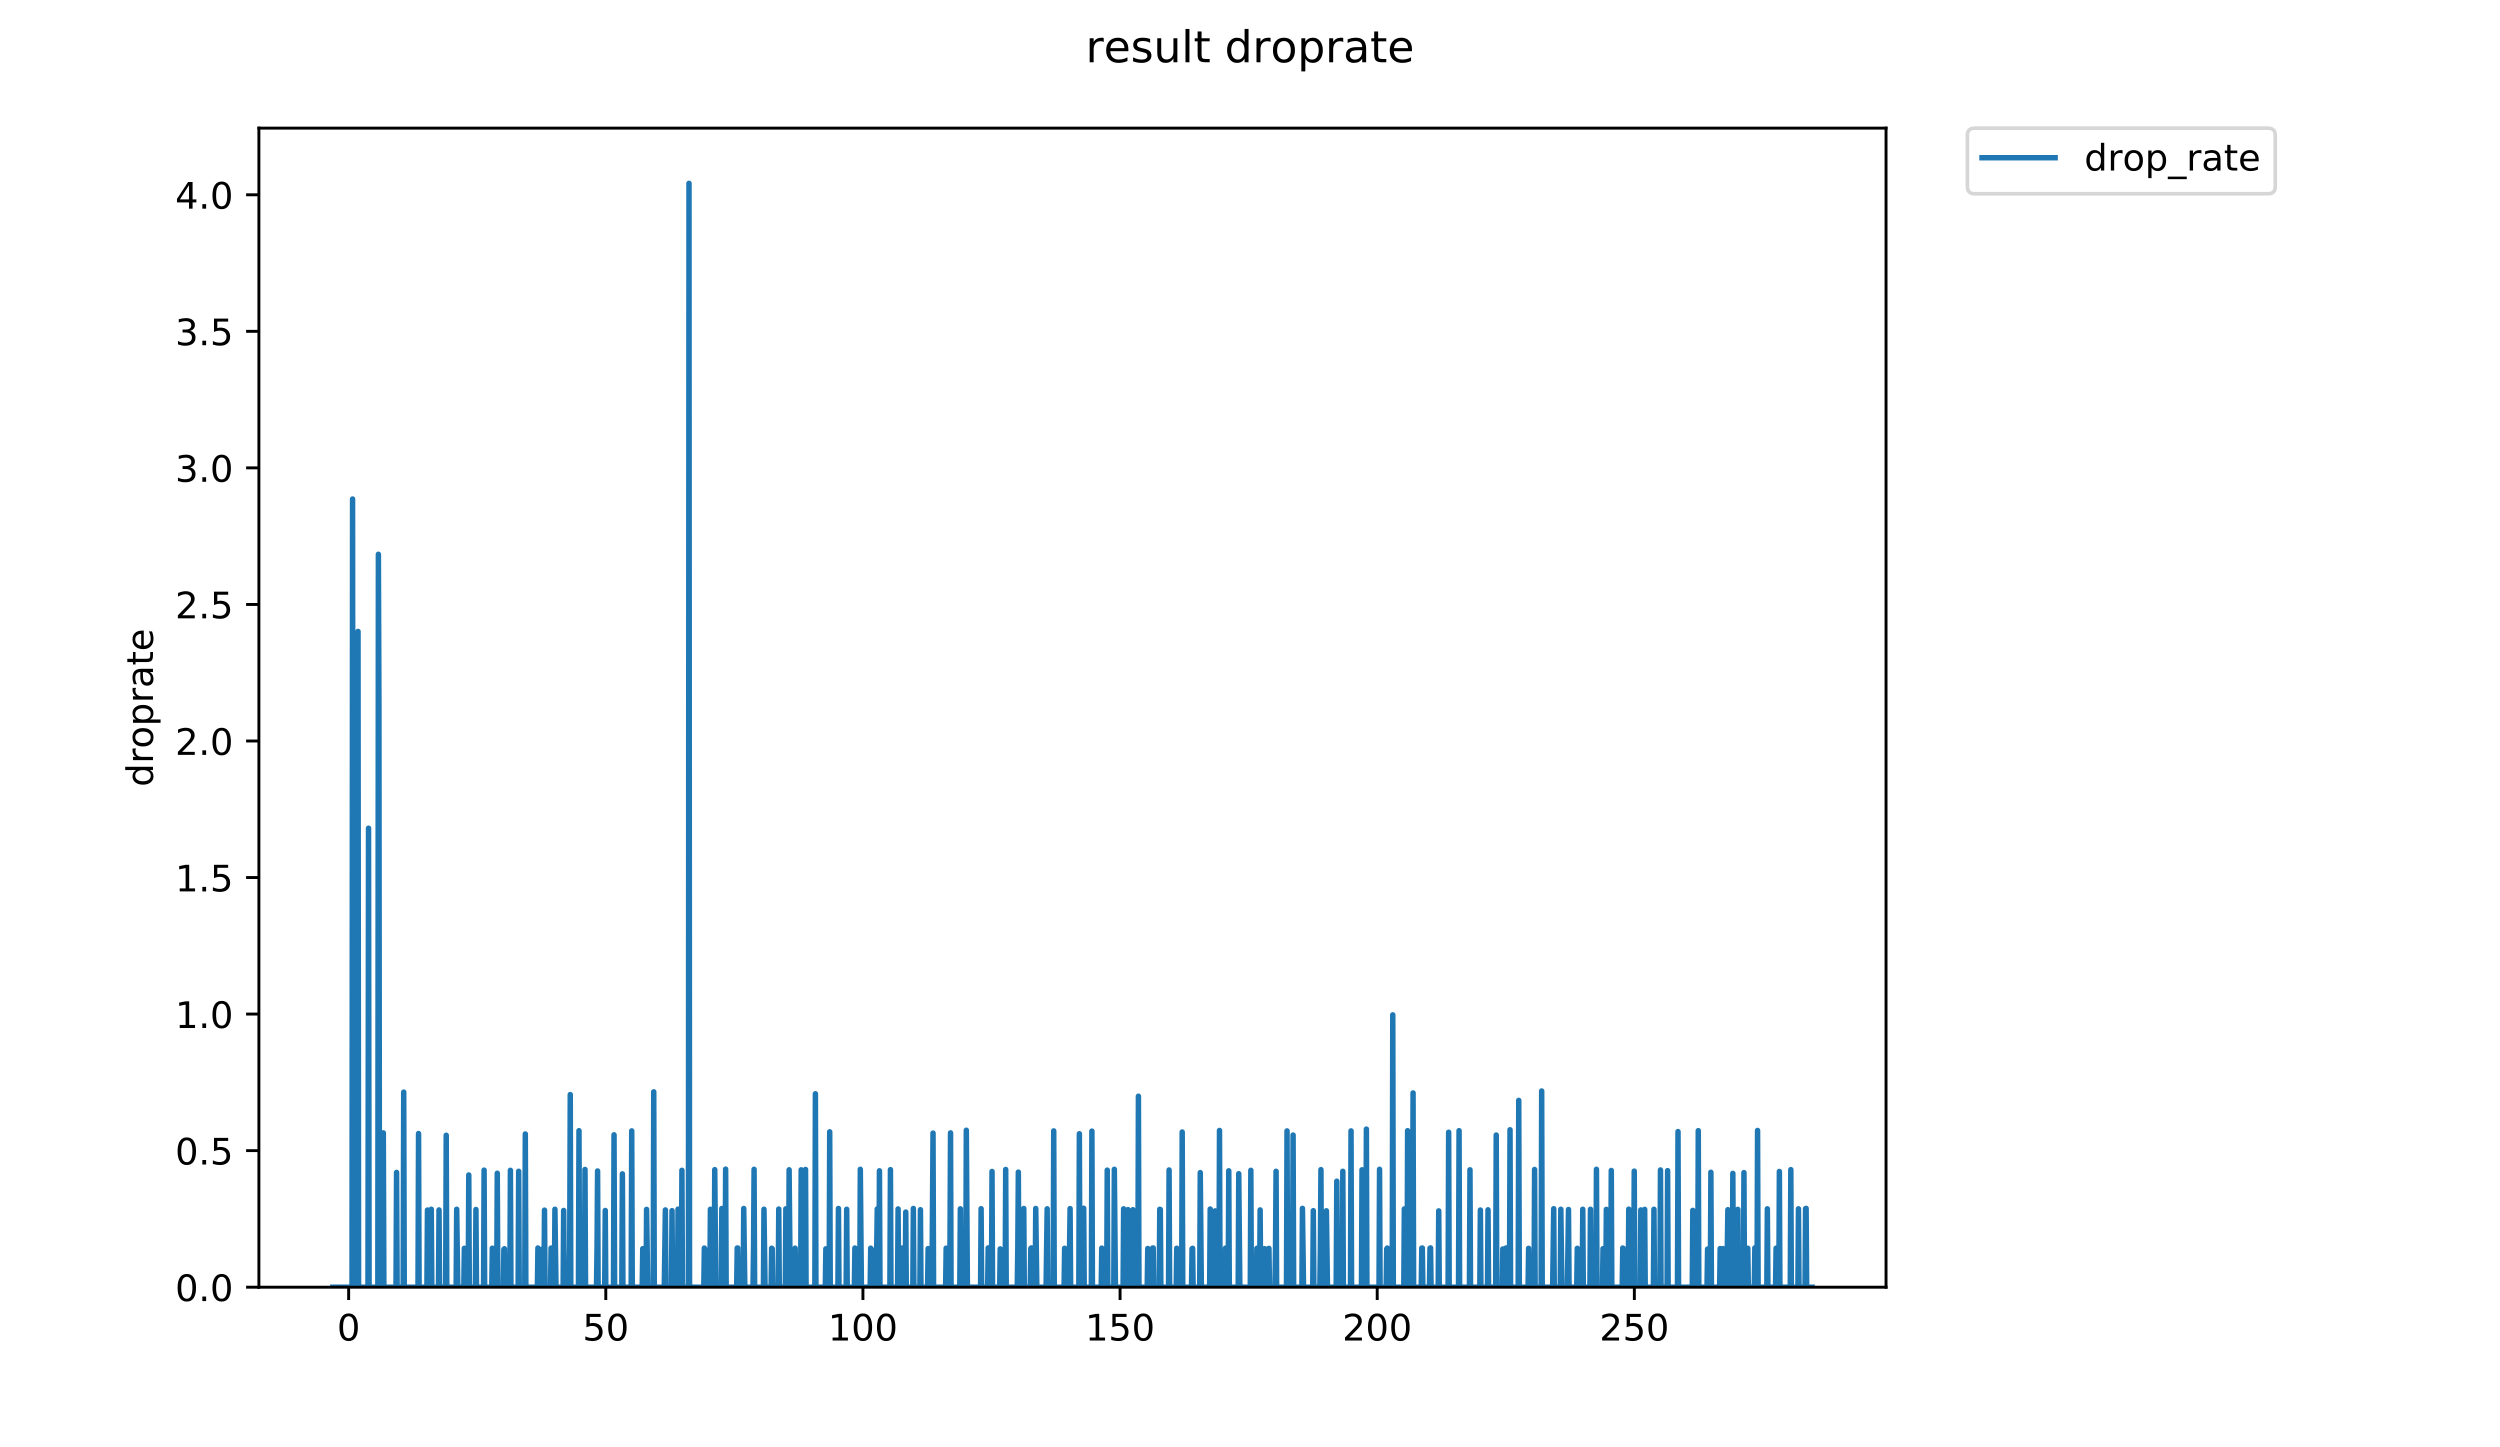 <?xml version="1.0" encoding="utf-8" standalone="no"?>
<!DOCTYPE svg PUBLIC "-//W3C//DTD SVG 1.1//EN"
  "http://www.w3.org/Graphics/SVG/1.1/DTD/svg11.dtd">
<!-- Created with matplotlib (https://matplotlib.org/) -->
<svg height="396pt" version="1.1" viewBox="0 0 684 396" width="684pt" xmlns="http://www.w3.org/2000/svg" xmlns:xlink="http://www.w3.org/1999/xlink">
 <defs>
  <style type="text/css">
*{stroke-linecap:butt;stroke-linejoin:round;}
  </style>
 </defs>
 <g id="figure_1">
  <g id="patch_1">
   <path d="M 0 396 
L 684 396 
L 684 0 
L 0 0 
z
" style="fill:#ffffff;"/>
  </g>
  <g id="axes_1">
   <g id="patch_2">
    <path d="M 70.834 352.174 
L 516.019 352.174 
L 516.019 35.062 
L 70.834 35.062 
z
" style="fill:#ffffff;"/>
   </g>
   <g id="matplotlib.axis_1">
    <g id="xtick_1">
     <g id="line2d_1">
      <defs>
       <path d="M 0 0 
L 0 3.5 
" id="m01072382af" style="stroke:#000000;stroke-width:0.8;"/>
      </defs>
      <g>
       <use style="stroke:#000000;stroke-width:0.8;" x="95.391" xlink:href="#m01072382af" y="352.174"/>
      </g>
     </g>
     <g id="text_1">
      <!-- 0 -->
      <defs>
       <path d="M 31.781 66.406 
Q 24.172 66.406 20.328 58.906 
Q 16.5 51.422 16.5 36.375 
Q 16.5 21.391 20.328 13.891 
Q 24.172 6.391 31.781 6.391 
Q 39.453 6.391 43.281 13.891 
Q 47.125 21.391 47.125 36.375 
Q 47.125 51.422 43.281 58.906 
Q 39.453 66.406 31.781 66.406 
z
M 31.781 74.219 
Q 44.047 74.219 50.516 64.516 
Q 56.984 54.828 56.984 36.375 
Q 56.984 17.969 50.516 8.266 
Q 44.047 -1.422 31.781 -1.422 
Q 19.531 -1.422 13.062 8.266 
Q 6.594 17.969 6.594 36.375 
Q 6.594 54.828 13.062 64.516 
Q 19.531 74.219 31.781 74.219 
z
" id="DejaVuSans-48"/>
      </defs>
      <g transform="translate(92.21 366.773)scale(0.1 -0.1)">
       <use xlink:href="#DejaVuSans-48"/>
      </g>
     </g>
    </g>
    <g id="xtick_2">
     <g id="line2d_2">
      <g>
       <use style="stroke:#000000;stroke-width:0.8;" x="165.745" xlink:href="#m01072382af" y="352.174"/>
      </g>
     </g>
     <g id="text_2">
      <!-- 50 -->
      <defs>
       <path d="M 10.797 72.906 
L 49.516 72.906 
L 49.516 64.594 
L 19.828 64.594 
L 19.828 46.734 
Q 21.969 47.469 24.109 47.828 
Q 26.266 48.188 28.422 48.188 
Q 40.625 48.188 47.75 41.5 
Q 54.891 34.812 54.891 23.391 
Q 54.891 11.625 47.562 5.094 
Q 40.234 -1.422 26.906 -1.422 
Q 22.312 -1.422 17.547 -0.641 
Q 12.797 0.141 7.719 1.703 
L 7.719 11.625 
Q 12.109 9.234 16.797 8.062 
Q 21.484 6.891 26.703 6.891 
Q 35.156 6.891 40.078 11.328 
Q 45.016 15.766 45.016 23.391 
Q 45.016 31 40.078 35.438 
Q 35.156 39.891 26.703 39.891 
Q 22.75 39.891 18.812 39.016 
Q 14.891 38.141 10.797 36.281 
z
" id="DejaVuSans-53"/>
      </defs>
      <g transform="translate(159.382 366.773)scale(0.1 -0.1)">
       <use xlink:href="#DejaVuSans-53"/>
       <use x="63.623" xlink:href="#DejaVuSans-48"/>
      </g>
     </g>
    </g>
    <g id="xtick_3">
     <g id="line2d_3">
      <g>
       <use style="stroke:#000000;stroke-width:0.8;" x="236.098" xlink:href="#m01072382af" y="352.174"/>
      </g>
     </g>
     <g id="text_3">
      <!-- 100 -->
      <defs>
       <path d="M 12.406 8.297 
L 28.516 8.297 
L 28.516 63.922 
L 10.984 60.406 
L 10.984 69.391 
L 28.422 72.906 
L 38.281 72.906 
L 38.281 8.297 
L 54.391 8.297 
L 54.391 0 
L 12.406 0 
z
" id="DejaVuSans-49"/>
      </defs>
      <g transform="translate(226.554 366.773)scale(0.1 -0.1)">
       <use xlink:href="#DejaVuSans-49"/>
       <use x="63.623" xlink:href="#DejaVuSans-48"/>
       <use x="127.246" xlink:href="#DejaVuSans-48"/>
      </g>
     </g>
    </g>
    <g id="xtick_4">
     <g id="line2d_4">
      <g>
       <use style="stroke:#000000;stroke-width:0.8;" x="306.452" xlink:href="#m01072382af" y="352.174"/>
      </g>
     </g>
     <g id="text_4">
      <!-- 150 -->
      <g transform="translate(296.908 366.773)scale(0.1 -0.1)">
       <use xlink:href="#DejaVuSans-49"/>
       <use x="63.623" xlink:href="#DejaVuSans-53"/>
       <use x="127.246" xlink:href="#DejaVuSans-48"/>
      </g>
     </g>
    </g>
    <g id="xtick_5">
     <g id="line2d_5">
      <g>
       <use style="stroke:#000000;stroke-width:0.8;" x="376.805" xlink:href="#m01072382af" y="352.174"/>
      </g>
     </g>
     <g id="text_5">
      <!-- 200 -->
      <defs>
       <path d="M 19.188 8.297 
L 53.609 8.297 
L 53.609 0 
L 7.328 0 
L 7.328 8.297 
Q 12.938 14.109 22.625 23.891 
Q 32.328 33.688 34.812 36.531 
Q 39.547 41.844 41.422 45.531 
Q 43.312 49.219 43.312 52.781 
Q 43.312 58.594 39.234 62.25 
Q 35.156 65.922 28.609 65.922 
Q 23.969 65.922 18.812 64.312 
Q 13.672 62.703 7.812 59.422 
L 7.812 69.391 
Q 13.766 71.781 18.938 73 
Q 24.125 74.219 28.422 74.219 
Q 39.75 74.219 46.484 68.547 
Q 53.219 62.891 53.219 53.422 
Q 53.219 48.922 51.531 44.891 
Q 49.859 40.875 45.406 35.406 
Q 44.188 33.984 37.641 27.219 
Q 31.109 20.453 19.188 8.297 
z
" id="DejaVuSans-50"/>
      </defs>
      <g transform="translate(367.261 366.773)scale(0.1 -0.1)">
       <use xlink:href="#DejaVuSans-50"/>
       <use x="63.623" xlink:href="#DejaVuSans-48"/>
       <use x="127.246" xlink:href="#DejaVuSans-48"/>
      </g>
     </g>
    </g>
    <g id="xtick_6">
     <g id="line2d_6">
      <g>
       <use style="stroke:#000000;stroke-width:0.8;" x="447.159" xlink:href="#m01072382af" y="352.174"/>
      </g>
     </g>
     <g id="text_6">
      <!-- 250 -->
      <g transform="translate(437.615 366.773)scale(0.1 -0.1)">
       <use xlink:href="#DejaVuSans-50"/>
       <use x="63.623" xlink:href="#DejaVuSans-53"/>
       <use x="127.246" xlink:href="#DejaVuSans-48"/>
      </g>
     </g>
    </g>
   </g>
   <g id="matplotlib.axis_2">
    <g id="ytick_1">
     <g id="line2d_7">
      <defs>
       <path d="M 0 0 
L -3.5 0 
" id="mb3f7eebf52" style="stroke:#000000;stroke-width:0.8;"/>
      </defs>
      <g>
       <use style="stroke:#000000;stroke-width:0.8;" x="70.834" xlink:href="#mb3f7eebf52" y="352.174"/>
      </g>
     </g>
     <g id="text_7">
      <!-- 0.0 -->
      <defs>
       <path d="M 10.688 12.406 
L 21 12.406 
L 21 0 
L 10.688 0 
z
" id="DejaVuSans-46"/>
      </defs>
      <g transform="translate(47.931 355.973)scale(0.1 -0.1)">
       <use xlink:href="#DejaVuSans-48"/>
       <use x="63.623" xlink:href="#DejaVuSans-46"/>
       <use x="95.41" xlink:href="#DejaVuSans-48"/>
      </g>
     </g>
    </g>
    <g id="ytick_2">
     <g id="line2d_8">
      <g>
       <use style="stroke:#000000;stroke-width:0.8;" x="70.834" xlink:href="#mb3f7eebf52" y="314.814"/>
      </g>
     </g>
     <g id="text_8">
      <!-- 0.5 -->
      <g transform="translate(47.931 318.613)scale(0.1 -0.1)">
       <use xlink:href="#DejaVuSans-48"/>
       <use x="63.623" xlink:href="#DejaVuSans-46"/>
       <use x="95.41" xlink:href="#DejaVuSans-53"/>
      </g>
     </g>
    </g>
    <g id="ytick_3">
     <g id="line2d_9">
      <g>
       <use style="stroke:#000000;stroke-width:0.8;" x="70.834" xlink:href="#mb3f7eebf52" y="277.454"/>
      </g>
     </g>
     <g id="text_9">
      <!-- 1.0 -->
      <g transform="translate(47.931 281.254)scale(0.1 -0.1)">
       <use xlink:href="#DejaVuSans-49"/>
       <use x="63.623" xlink:href="#DejaVuSans-46"/>
       <use x="95.41" xlink:href="#DejaVuSans-48"/>
      </g>
     </g>
    </g>
    <g id="ytick_4">
     <g id="line2d_10">
      <g>
       <use style="stroke:#000000;stroke-width:0.8;" x="70.834" xlink:href="#mb3f7eebf52" y="240.094"/>
      </g>
     </g>
     <g id="text_10">
      <!-- 1.5 -->
      <g transform="translate(47.931 243.894)scale(0.1 -0.1)">
       <use xlink:href="#DejaVuSans-49"/>
       <use x="63.623" xlink:href="#DejaVuSans-46"/>
       <use x="95.41" xlink:href="#DejaVuSans-53"/>
      </g>
     </g>
    </g>
    <g id="ytick_5">
     <g id="line2d_11">
      <g>
       <use style="stroke:#000000;stroke-width:0.8;" x="70.834" xlink:href="#mb3f7eebf52" y="202.735"/>
      </g>
     </g>
     <g id="text_11">
      <!-- 2.0 -->
      <g transform="translate(47.931 206.534)scale(0.1 -0.1)">
       <use xlink:href="#DejaVuSans-50"/>
       <use x="63.623" xlink:href="#DejaVuSans-46"/>
       <use x="95.41" xlink:href="#DejaVuSans-48"/>
      </g>
     </g>
    </g>
    <g id="ytick_6">
     <g id="line2d_12">
      <g>
       <use style="stroke:#000000;stroke-width:0.8;" x="70.834" xlink:href="#mb3f7eebf52" y="165.375"/>
      </g>
     </g>
     <g id="text_12">
      <!-- 2.5 -->
      <g transform="translate(47.931 169.174)scale(0.1 -0.1)">
       <use xlink:href="#DejaVuSans-50"/>
       <use x="63.623" xlink:href="#DejaVuSans-46"/>
       <use x="95.41" xlink:href="#DejaVuSans-53"/>
      </g>
     </g>
    </g>
    <g id="ytick_7">
     <g id="line2d_13">
      <g>
       <use style="stroke:#000000;stroke-width:0.8;" x="70.834" xlink:href="#mb3f7eebf52" y="128.015"/>
      </g>
     </g>
     <g id="text_13">
      <!-- 3.0 -->
      <defs>
       <path d="M 40.578 39.312 
Q 47.656 37.797 51.625 33 
Q 55.609 28.219 55.609 21.188 
Q 55.609 10.406 48.188 4.484 
Q 40.766 -1.422 27.094 -1.422 
Q 22.516 -1.422 17.656 -0.516 
Q 12.797 0.391 7.625 2.203 
L 7.625 11.719 
Q 11.719 9.328 16.594 8.109 
Q 21.484 6.891 26.812 6.891 
Q 36.078 6.891 40.938 10.547 
Q 45.797 14.203 45.797 21.188 
Q 45.797 27.641 41.281 31.266 
Q 36.766 34.906 28.719 34.906 
L 20.219 34.906 
L 20.219 43.016 
L 29.109 43.016 
Q 36.375 43.016 40.234 45.922 
Q 44.094 48.828 44.094 54.297 
Q 44.094 59.906 40.109 62.906 
Q 36.141 65.922 28.719 65.922 
Q 24.656 65.922 20.016 65.031 
Q 15.375 64.156 9.812 62.312 
L 9.812 71.094 
Q 15.438 72.656 20.344 73.438 
Q 25.25 74.219 29.594 74.219 
Q 40.828 74.219 47.359 69.109 
Q 53.906 64.016 53.906 55.328 
Q 53.906 49.266 50.438 45.094 
Q 46.969 40.922 40.578 39.312 
z
" id="DejaVuSans-51"/>
      </defs>
      <g transform="translate(47.931 131.814)scale(0.1 -0.1)">
       <use xlink:href="#DejaVuSans-51"/>
       <use x="63.623" xlink:href="#DejaVuSans-46"/>
       <use x="95.41" xlink:href="#DejaVuSans-48"/>
      </g>
     </g>
    </g>
    <g id="ytick_8">
     <g id="line2d_14">
      <g>
       <use style="stroke:#000000;stroke-width:0.8;" x="70.834" xlink:href="#mb3f7eebf52" y="90.655"/>
      </g>
     </g>
     <g id="text_14">
      <!-- 3.5 -->
      <g transform="translate(47.931 94.454)scale(0.1 -0.1)">
       <use xlink:href="#DejaVuSans-51"/>
       <use x="63.623" xlink:href="#DejaVuSans-46"/>
       <use x="95.41" xlink:href="#DejaVuSans-53"/>
      </g>
     </g>
    </g>
    <g id="ytick_9">
     <g id="line2d_15">
      <g>
       <use style="stroke:#000000;stroke-width:0.8;" x="70.834" xlink:href="#mb3f7eebf52" y="53.295"/>
      </g>
     </g>
     <g id="text_15">
      <!-- 4.0 -->
      <defs>
       <path d="M 37.797 64.312 
L 12.891 25.391 
L 37.797 25.391 
z
M 35.203 72.906 
L 47.609 72.906 
L 47.609 25.391 
L 58.016 25.391 
L 58.016 17.188 
L 47.609 17.188 
L 47.609 0 
L 37.797 0 
L 37.797 17.188 
L 4.891 17.188 
L 4.891 26.703 
z
" id="DejaVuSans-52"/>
      </defs>
      <g transform="translate(47.931 57.094)scale(0.1 -0.1)">
       <use xlink:href="#DejaVuSans-52"/>
       <use x="63.623" xlink:href="#DejaVuSans-46"/>
       <use x="95.41" xlink:href="#DejaVuSans-48"/>
      </g>
     </g>
    </g>
    <g id="text_16">
     <!-- droprate -->
     <defs>
      <path d="M 45.406 46.391 
L 45.406 75.984 
L 54.391 75.984 
L 54.391 0 
L 45.406 0 
L 45.406 8.203 
Q 42.578 3.328 38.25 0.953 
Q 33.938 -1.422 27.875 -1.422 
Q 17.969 -1.422 11.734 6.484 
Q 5.516 14.406 5.516 27.297 
Q 5.516 40.188 11.734 48.094 
Q 17.969 56 27.875 56 
Q 33.938 56 38.25 53.625 
Q 42.578 51.266 45.406 46.391 
z
M 14.797 27.297 
Q 14.797 17.391 18.875 11.75 
Q 22.953 6.109 30.078 6.109 
Q 37.203 6.109 41.297 11.75 
Q 45.406 17.391 45.406 27.297 
Q 45.406 37.203 41.297 42.844 
Q 37.203 48.484 30.078 48.484 
Q 22.953 48.484 18.875 42.844 
Q 14.797 37.203 14.797 27.297 
z
" id="DejaVuSans-100"/>
      <path d="M 41.109 46.297 
Q 39.594 47.172 37.812 47.578 
Q 36.031 48 33.891 48 
Q 26.266 48 22.188 43.047 
Q 18.109 38.094 18.109 28.812 
L 18.109 0 
L 9.078 0 
L 9.078 54.688 
L 18.109 54.688 
L 18.109 46.188 
Q 20.953 51.172 25.484 53.578 
Q 30.031 56 36.531 56 
Q 37.453 56 38.578 55.875 
Q 39.703 55.766 41.062 55.516 
z
" id="DejaVuSans-114"/>
      <path d="M 30.609 48.391 
Q 23.391 48.391 19.188 42.75 
Q 14.984 37.109 14.984 27.297 
Q 14.984 17.484 19.156 11.844 
Q 23.344 6.203 30.609 6.203 
Q 37.797 6.203 41.984 11.859 
Q 46.188 17.531 46.188 27.297 
Q 46.188 37.016 41.984 42.703 
Q 37.797 48.391 30.609 48.391 
z
M 30.609 56 
Q 42.328 56 49.016 48.375 
Q 55.719 40.766 55.719 27.297 
Q 55.719 13.875 49.016 6.219 
Q 42.328 -1.422 30.609 -1.422 
Q 18.844 -1.422 12.172 6.219 
Q 5.516 13.875 5.516 27.297 
Q 5.516 40.766 12.172 48.375 
Q 18.844 56 30.609 56 
z
" id="DejaVuSans-111"/>
      <path d="M 18.109 8.203 
L 18.109 -20.797 
L 9.078 -20.797 
L 9.078 54.688 
L 18.109 54.688 
L 18.109 46.391 
Q 20.953 51.266 25.266 53.625 
Q 29.594 56 35.594 56 
Q 45.562 56 51.781 48.094 
Q 58.016 40.188 58.016 27.297 
Q 58.016 14.406 51.781 6.484 
Q 45.562 -1.422 35.594 -1.422 
Q 29.594 -1.422 25.266 0.953 
Q 20.953 3.328 18.109 8.203 
z
M 48.688 27.297 
Q 48.688 37.203 44.609 42.844 
Q 40.531 48.484 33.406 48.484 
Q 26.266 48.484 22.188 42.844 
Q 18.109 37.203 18.109 27.297 
Q 18.109 17.391 22.188 11.75 
Q 26.266 6.109 33.406 6.109 
Q 40.531 6.109 44.609 11.75 
Q 48.688 17.391 48.688 27.297 
z
" id="DejaVuSans-112"/>
      <path d="M 34.281 27.484 
Q 23.391 27.484 19.188 25 
Q 14.984 22.516 14.984 16.5 
Q 14.984 11.719 18.141 8.906 
Q 21.297 6.109 26.703 6.109 
Q 34.188 6.109 38.703 11.406 
Q 43.219 16.703 43.219 25.484 
L 43.219 27.484 
z
M 52.203 31.203 
L 52.203 0 
L 43.219 0 
L 43.219 8.297 
Q 40.141 3.328 35.547 0.953 
Q 30.953 -1.422 24.312 -1.422 
Q 15.922 -1.422 10.953 3.297 
Q 6 8.016 6 15.922 
Q 6 25.141 12.172 29.828 
Q 18.359 34.516 30.609 34.516 
L 43.219 34.516 
L 43.219 35.406 
Q 43.219 41.609 39.141 45 
Q 35.062 48.391 27.688 48.391 
Q 23 48.391 18.547 47.266 
Q 14.109 46.141 10.016 43.891 
L 10.016 52.203 
Q 14.938 54.109 19.578 55.047 
Q 24.219 56 28.609 56 
Q 40.484 56 46.344 49.844 
Q 52.203 43.703 52.203 31.203 
z
" id="DejaVuSans-97"/>
      <path d="M 18.312 70.219 
L 18.312 54.688 
L 36.812 54.688 
L 36.812 47.703 
L 18.312 47.703 
L 18.312 18.016 
Q 18.312 11.328 20.141 9.422 
Q 21.969 7.516 27.594 7.516 
L 36.812 7.516 
L 36.812 0 
L 27.594 0 
Q 17.188 0 13.234 3.875 
Q 9.281 7.766 9.281 18.016 
L 9.281 47.703 
L 2.688 47.703 
L 2.688 54.688 
L 9.281 54.688 
L 9.281 70.219 
z
" id="DejaVuSans-116"/>
      <path d="M 56.203 29.594 
L 56.203 25.203 
L 14.891 25.203 
Q 15.484 15.922 20.484 11.062 
Q 25.484 6.203 34.422 6.203 
Q 39.594 6.203 44.453 7.469 
Q 49.312 8.734 54.109 11.281 
L 54.109 2.781 
Q 49.266 0.734 44.188 -0.344 
Q 39.109 -1.422 33.891 -1.422 
Q 20.797 -1.422 13.156 6.188 
Q 5.516 13.812 5.516 26.812 
Q 5.516 40.234 12.766 48.109 
Q 20.016 56 32.328 56 
Q 43.359 56 49.781 48.891 
Q 56.203 41.797 56.203 29.594 
z
M 47.219 32.234 
Q 47.125 39.594 43.094 43.984 
Q 39.062 48.391 32.422 48.391 
Q 24.906 48.391 20.391 44.141 
Q 15.875 39.891 15.188 32.172 
z
" id="DejaVuSans-101"/>
     </defs>
     <g transform="translate(41.852 215.236)rotate(-90)scale(0.1 -0.1)">
      <use xlink:href="#DejaVuSans-100"/>
      <use x="63.477" xlink:href="#DejaVuSans-114"/>
      <use x="104.559" xlink:href="#DejaVuSans-111"/>
      <use x="165.74" xlink:href="#DejaVuSans-112"/>
      <use x="229.217" xlink:href="#DejaVuSans-114"/>
      <use x="270.33" xlink:href="#DejaVuSans-97"/>
      <use x="331.609" xlink:href="#DejaVuSans-116"/>
      <use x="370.818" xlink:href="#DejaVuSans-101"/>
     </g>
    </g>
   </g>
   <g id="line2d_16">
    <path clip-path="url(#p1a08a54e44)" d="M 91.07 352.174 
L 96.315 352.174 
L 96.463 136.533 
L 96.611 352.174 
L 97.806 352.174 
L 97.956 172.762 
L 98.107 352.174 
L 100.677 352.174 
L 100.829 226.595 
L 100.98 352.174 
L 103.376 352.174 
L 103.526 151.655 
L 103.676 192.744 
L 103.826 352.174 
L 104.725 352.174 
L 104.876 309.96 
L 105.026 352.174 
L 108.348 352.174 
L 108.5 320.779 
L 108.653 352.174 
L 110.307 352.174 
L 110.456 298.803 
L 110.606 352.174 
L 114.362 352.174 
L 114.514 310.138 
L 114.663 352.174 
L 116.804 352.174 
L 116.954 331.067 
L 117.103 352.174 
L 117.848 352.174 
L 117.997 330.856 
L 118.147 352.174 
L 119.967 352.174 
L 120.118 331.037 
L 120.27 352.174 
L 121.934 352.174 
L 122.087 310.605 
L 122.237 352.174 
L 124.8 352.174 
L 124.949 330.856 
L 125.248 352.174 
L 126.897 352.174 
L 127.046 341.53 
L 127.195 352.174 
L 128.1 352.174 
L 128.256 321.467 
L 128.408 352.174 
L 130.067 352.174 
L 130.216 330.917 
L 130.365 352.174 
L 132.3 352.174 
L 132.449 320.151 
L 132.597 352.174 
L 134.55 352.174 
L 134.699 341.5 
L 134.848 352.174 
L 135.899 352.174 
L 136.053 320.998 
L 136.207 352.174 
L 137.705 352.174 
L 137.86 341.839 
L 138.01 341.65 
L 138.158 352.174 
L 139.498 352.174 
L 139.647 320.197 
L 139.795 352.174 
L 141.76 352.174 
L 141.911 320.468 
L 142.062 352.174 
L 143.574 352.174 
L 143.726 310.256 
L 143.874 352.174 
L 147.026 352.174 
L 147.174 341.454 
L 147.326 352.174 
L 148.069 352.174 
L 148.223 341.811 
L 148.371 352.174 
L 148.823 352.174 
L 148.974 331.097 
L 149.122 352.174 
L 150.628 352.174 
L 150.777 341.469 
L 150.927 352.174 
L 151.676 352.174 
L 151.826 330.856 
L 152.122 352.174 
L 154.071 352.174 
L 154.222 331.185 
L 154.372 352.174 
L 155.722 352.174 
L 155.871 341.469 
L 156.022 299.48 
L 156.171 352.174 
L 158.262 352.174 
L 158.411 309.355 
L 158.56 352.174 
L 159.908 352.174 
L 160.056 319.967 
L 160.204 352.174 
L 163.2 352.174 
L 163.349 341.53 
L 163.499 320.379 
L 163.649 352.174 
L 165.447 352.174 
L 165.599 331.185 
L 165.747 352.174 
L 167.848 352.174 
L 168 310.489 
L 168.155 352.174 
L 170.129 352.174 
L 170.284 321.17 
L 170.434 352.174 
L 172.69 352.174 
L 172.839 309.416 
L 172.989 352.174 
L 175.705 352.174 
L 175.856 341.635 
L 176.007 352.174 
L 176.758 352.174 
L 176.907 330.886 
L 177.209 352.174 
L 178.715 352.174 
L 178.864 298.727 
L 179.013 352.174 
L 181.744 352.174 
L 182.045 331.037 
L 182.195 352.174 
L 183.713 352.174 
L 183.865 331.244 
L 184.017 352.174 
L 185.368 352.174 
L 185.518 330.826 
L 185.819 352.174 
L 186.422 352.174 
L 186.571 320.197 
L 186.722 352.174 
L 188.356 352.174 
L 188.509 50.163 
L 188.658 352.174 
L 192.557 352.174 
L 192.706 341.469 
L 192.859 341.753 
L 193.008 352.174 
L 194.214 352.174 
L 194.363 330.856 
L 194.511 352.174 
L 195.405 352.174 
L 195.553 320.014 
L 195.849 352.174 
L 197.342 352.174 
L 197.49 330.641 
L 197.638 352.174 
L 198.385 352.174 
L 198.533 319.875 
L 198.681 352.174 
L 201.555 352.174 
L 201.703 341.454 
L 201.851 341.454 
L 202 352.174 
L 203.338 352.174 
L 203.485 330.641 
L 203.781 352.174 
L 206.02 352.174 
L 206.169 341.439 
L 206.317 319.921 
L 206.465 352.174 
L 208.873 352.174 
L 209.023 330.856 
L 209.319 352.174 
L 210.975 352.174 
L 211.125 341.515 
L 211.276 341.65 
L 211.425 352.174 
L 212.919 352.174 
L 213.068 330.795 
L 213.216 352.174 
L 214.861 352.174 
L 215.01 330.734 
L 215.159 352.174 
L 215.754 352.174 
L 215.903 320.06 
L 216.208 352.174 
L 217.406 352.174 
L 217.555 341.5 
L 217.707 352.174 
L 219.052 352.174 
L 219.201 320.06 
L 219.349 352.174 
L 220.245 352.174 
L 220.394 319.967 
L 220.542 352.174 
L 222.942 352.174 
L 223.092 299.256 
L 223.241 352.174 
L 225.804 352.174 
L 225.955 341.68 
L 226.105 352.174 
L 226.859 352.174 
L 227.008 309.659 
L 227.156 352.174 
L 229.252 352.174 
L 229.4 330.641 
L 229.548 352.174 
L 231.507 352.174 
L 231.655 330.856 
L 231.803 352.174 
L 233.749 352.174 
L 233.897 341.454 
L 234.046 352.174 
L 235.234 352.174 
L 235.382 319.921 
L 235.682 352.174 
L 238.078 352.174 
L 238.228 341.5 
L 238.38 341.724 
L 238.528 352.174 
L 239.72 352.174 
L 240.018 330.764 
L 240.167 352.174 
L 240.463 352.174 
L 240.614 320.333 
L 240.766 352.174 
L 243.474 352.174 
L 243.623 320.014 
L 243.772 352.174 
L 245.57 352.174 
L 245.718 330.764 
L 245.867 352.174 
L 246.767 352.174 
L 246.916 341.454 
L 247.064 352.174 
L 247.659 352.174 
L 247.815 331.619 
L 247.965 352.174 
L 249.748 352.174 
L 249.895 330.641 
L 250.043 352.174 
L 251.682 352.174 
L 251.833 330.977 
L 251.982 352.174 
L 253.784 352.174 
L 253.935 341.621 
L 254.084 352.174 
L 254.976 352.174 
L 255.276 310.019 
L 255.424 352.174 
L 258.722 352.174 
L 258.871 341.5 
L 259.019 352.174 
L 259.763 352.174 
L 259.912 341.454 
L 260.062 309.96 
L 260.211 352.174 
L 262.603 352.174 
L 262.752 330.734 
L 262.9 352.174 
L 264.235 352.174 
L 264.383 309.232 
L 264.68 352.174 
L 268.285 352.174 
L 268.433 330.703 
L 268.583 352.174 
L 270.222 352.174 
L 270.37 341.423 
L 270.519 352.174 
L 271.265 352.174 
L 271.415 320.513 
L 271.563 352.174 
L 273.509 352.174 
L 273.661 341.695 
L 273.81 352.174 
L 275.009 352.174 
L 275.157 319.967 
L 275.307 352.174 
L 278.318 352.174 
L 278.467 341.561 
L 278.619 320.691 
L 278.767 352.174 
L 279.957 352.174 
L 280.104 330.641 
L 280.252 352.174 
L 281.88 352.174 
L 282.031 341.606 
L 282.179 341.423 
L 282.331 352.174 
L 283.228 352.174 
L 283.376 330.641 
L 283.671 352.174 
L 286.206 352.174 
L 286.504 330.734 
L 286.656 352.174 
L 288.149 352.174 
L 288.298 309.416 
L 288.447 352.174 
L 291.135 352.174 
L 291.284 341.53 
L 291.433 352.174 
L 292.481 352.174 
L 292.777 330.672 
L 292.925 352.174 
L 295.162 352.174 
L 295.315 310.197 
L 295.463 352.174 
L 296.35 352.174 
L 296.497 330.579 
L 296.645 352.174 
L 298.594 352.174 
L 298.743 309.477 
L 298.891 352.174 
L 301.292 352.174 
L 301.441 341.485 
L 301.589 352.174 
L 302.792 352.174 
L 302.941 320.151 
L 303.092 352.174 
L 304.734 352.174 
L 304.882 319.921 
L 305.186 352.174 
L 307.277 352.174 
L 307.425 330.734 
L 307.573 352.174 
L 308.467 352.174 
L 308.617 330.947 
L 308.765 352.174 
L 309.821 352.174 
L 309.971 330.977 
L 310.271 352.174 
L 311.319 352.174 
L 311.471 299.923 
L 311.619 352.174 
L 313.875 352.174 
L 314.026 341.591 
L 314.176 352.174 
L 315.222 352.174 
L 315.37 341.454 
L 315.518 341.439 
L 315.667 352.174 
L 317.163 352.174 
L 317.313 330.856 
L 317.462 330.917 
L 317.614 352.174 
L 319.712 352.174 
L 319.861 320.106 
L 320.01 352.174 
L 321.807 352.174 
L 321.956 341.515 
L 322.105 352.174 
L 323.3 352.174 
L 323.45 309.72 
L 323.601 352.174 
L 325.994 352.174 
L 326.146 341.65 
L 326.295 341.53 
L 326.444 352.174 
L 328.24 352.174 
L 328.393 320.823 
L 328.69 352.174 
L 330.96 352.174 
L 331.109 330.795 
L 331.407 352.174 
L 332.309 352.174 
L 332.461 331.303 
L 332.61 352.174 
L 333.507 352.174 
L 333.656 309.293 
L 333.805 352.174 
L 335.143 352.174 
L 335.293 341.485 
L 335.442 352.174 
L 336.038 352.174 
L 336.188 320.333 
L 336.339 352.174 
L 338.767 352.174 
L 338.922 321.127 
L 339.22 352.174 
L 342.08 352.174 
L 342.229 320.197 
L 342.378 352.174 
L 343.73 352.174 
L 343.879 341.545 
L 344.028 341.485 
L 344.178 352.174 
L 344.625 352.174 
L 344.776 331.037 
L 344.924 352.174 
L 345.829 352.174 
L 345.98 341.635 
L 346.13 352.174 
L 346.878 352.174 
L 347.03 341.621 
L 347.179 341.561 
L 347.33 352.174 
L 348.833 352.174 
L 348.983 341.561 
L 349.133 320.468 
L 349.283 352.174 
L 351.981 352.174 
L 352.13 309.416 
L 352.279 352.174 
L 353.64 352.174 
L 353.793 310.548 
L 353.943 352.174 
L 356.199 352.174 
L 356.347 330.61 
L 356.645 352.174 
L 359.168 352.174 
L 359.321 331.244 
L 359.472 352.174 
L 361.11 352.174 
L 361.258 341.392 
L 361.407 320.014 
L 361.557 352.174 
L 362.748 352.174 
L 362.9 331.274 
L 363.195 352.174 
L 365.581 352.174 
L 365.747 323.176 
L 365.897 352.174 
L 367.245 352.174 
L 367.395 320.468 
L 367.544 352.174 
L 369.493 352.174 
L 369.642 309.416 
L 369.791 352.174 
L 372.498 352.174 
L 372.646 320.06 
L 372.796 352.174 
L 373.691 352.174 
L 373.841 308.921 
L 373.99 352.174 
L 377.296 352.174 
L 377.444 319.921 
L 377.593 352.174 
L 379.254 352.174 
L 379.406 341.695 
L 379.554 341.469 
L 379.705 352.174 
L 380.91 352.174 
L 381.063 277.667 
L 381.214 352.174 
L 384.076 352.174 
L 384.225 330.764 
L 384.377 352.174 
L 384.973 352.174 
L 385.122 309.355 
L 385.271 352.174 
L 386.465 352.174 
L 386.615 299.031 
L 386.765 352.174 
L 388.852 352.174 
L 389.001 341.469 
L 389.149 341.454 
L 389.297 352.174 
L 391.101 352.174 
L 391.25 341.5 
L 391.398 341.423 
L 391.546 352.174 
L 393.485 352.174 
L 393.638 331.303 
L 393.79 352.174 
L 396.201 352.174 
L 396.351 309.78 
L 396.5 352.174 
L 399.051 352.174 
L 399.2 309.355 
L 399.349 352.174 
L 402.037 352.174 
L 402.185 320.06 
L 402.334 352.174 
L 404.878 352.174 
L 405.029 331.067 
L 405.178 352.174 
L 406.973 352.174 
L 407.123 331.007 
L 407.272 352.174 
L 409.215 352.174 
L 409.368 310.548 
L 409.518 352.174 
L 411.018 352.174 
L 411.171 341.709 
L 411.324 352.174 
L 411.929 352.174 
L 412.077 341.439 
L 412.235 352.174 
L 412.994 352.174 
L 413.142 309.108 
L 413.29 352.174 
L 415.373 352.174 
L 415.53 301.066 
L 415.686 352.174 
L 418.08 352.174 
L 418.228 341.545 
L 418.378 352.174 
L 419.716 352.174 
L 419.864 319.967 
L 420.013 352.174 
L 421.654 352.174 
L 421.802 298.496 
L 421.953 352.174 
L 424.802 352.174 
L 425.099 330.703 
L 425.247 352.174 
L 426.892 352.174 
L 427.042 330.856 
L 427.338 352.174 
L 428.841 352.174 
L 429.143 330.917 
L 429.292 352.174 
L 431.395 352.174 
L 431.545 341.545 
L 431.694 352.174 
L 432.894 352.174 
L 433.044 330.856 
L 433.193 352.174 
L 435.002 352.174 
L 435.151 330.856 
L 435.301 352.174 
L 436.639 352.174 
L 436.787 319.921 
L 436.936 352.174 
L 438.435 352.174 
L 438.587 341.635 
L 438.738 341.695 
L 438.891 352.174 
L 439.346 352.174 
L 439.495 330.886 
L 439.644 352.174 
L 440.698 352.174 
L 440.847 320.243 
L 440.996 352.174 
L 443.836 352.174 
L 443.985 341.454 
L 444.135 341.561 
L 444.284 352.174 
L 445.48 352.174 
L 445.628 330.826 
L 445.777 352.174 
L 446.978 352.174 
L 447.128 320.424 
L 447.28 352.174 
L 448.779 352.174 
L 448.929 331.037 
L 449.078 352.174 
L 449.686 352.174 
L 449.984 330.886 
L 450.135 352.174 
L 452.371 352.174 
L 452.52 330.856 
L 452.669 352.174 
L 454.155 352.174 
L 454.304 320.106 
L 454.456 352.174 
L 456.109 352.174 
L 456.258 320.288 
L 456.407 352.174 
L 458.955 352.174 
L 459.104 309.599 
L 459.255 352.174 
L 462.998 352.174 
L 463.15 331.156 
L 463.298 352.174 
L 464.497 352.174 
L 464.645 309.355 
L 464.794 352.174 
L 467.04 352.174 
L 467.192 341.738 
L 467.344 352.174 
L 467.944 352.174 
L 468.096 320.735 
L 468.245 352.174 
L 470.492 352.174 
L 470.643 341.606 
L 470.793 352.174 
L 471.245 352.174 
L 471.395 341.621 
L 471.545 352.174 
L 472.442 352.174 
L 472.742 330.977 
L 472.892 352.174 
L 473.951 352.174 
L 474.105 321.041 
L 474.254 352.174 
L 475.321 352.174 
L 475.471 330.886 
L 475.625 352.174 
L 476.992 352.174 
L 477.144 320.823 
L 477.293 352.174 
L 477.893 352.174 
L 478.046 341.709 
L 478.195 341.53 
L 478.344 352.174 
L 479.977 352.174 
L 480.125 341.423 
L 480.274 352.174 
L 480.722 352.174 
L 480.87 309.293 
L 481.021 352.174 
L 483.402 352.174 
L 483.55 330.734 
L 483.699 352.174 
L 485.789 352.174 
L 485.938 341.5 
L 486.086 352.174 
L 486.686 352.174 
L 486.837 320.513 
L 486.986 352.174 
L 489.819 352.174 
L 489.968 320.014 
L 490.116 352.174 
L 491.908 352.174 
L 492.057 330.734 
L 492.206 352.174 
L 493.858 352.174 
L 494.006 330.672 
L 494.154 330.61 
L 494.302 352.174 
L 495.784 352.174 
L 495.784 352.174 
" style="fill:none;stroke:#1f77b4;stroke-linecap:square;stroke-width:1.5;"/>
   </g>
   <g id="patch_3">
    <path d="M 70.834 352.174 
L 70.834 35.062 
" style="fill:none;stroke:#000000;stroke-linecap:square;stroke-linejoin:miter;stroke-width:0.8;"/>
   </g>
   <g id="patch_4">
    <path d="M 516.019 352.174 
L 516.019 35.062 
" style="fill:none;stroke:#000000;stroke-linecap:square;stroke-linejoin:miter;stroke-width:0.8;"/>
   </g>
   <g id="patch_5">
    <path d="M 70.834 352.174 
L 516.019 352.174 
" style="fill:none;stroke:#000000;stroke-linecap:square;stroke-linejoin:miter;stroke-width:0.8;"/>
   </g>
   <g id="patch_6">
    <path d="M 70.834 35.062 
L 516.019 35.062 
" style="fill:none;stroke:#000000;stroke-linecap:square;stroke-linejoin:miter;stroke-width:0.8;"/>
   </g>
   <g id="legend_1">
    <g id="patch_7">
     <path d="M 540.278 53.019 
L 620.514 53.019 
Q 622.514 53.019 622.514 51.019 
L 622.514 37.062 
Q 622.514 35.062 620.514 35.062 
L 540.278 35.062 
Q 538.278 35.062 538.278 37.062 
L 538.278 51.019 
Q 538.278 53.019 540.278 53.019 
z
" style="fill:#ffffff;opacity:0.8;stroke:#cccccc;stroke-linejoin:miter;"/>
    </g>
    <g id="line2d_17">
     <path d="M 542.278 43.161 
L 562.278 43.161 
" style="fill:none;stroke:#1f77b4;stroke-linecap:square;stroke-width:1.5;"/>
    </g>
    <g id="line2d_18"/>
    <g id="text_17">
     <!-- drop_rate -->
     <defs>
      <path d="M 50.984 -16.609 
L 50.984 -23.578 
L -0.984 -23.578 
L -0.984 -16.609 
z
" id="DejaVuSans-95"/>
     </defs>
     <g transform="translate(570.278 46.661)scale(0.1 -0.1)">
      <use xlink:href="#DejaVuSans-100"/>
      <use x="63.477" xlink:href="#DejaVuSans-114"/>
      <use x="104.559" xlink:href="#DejaVuSans-111"/>
      <use x="165.74" xlink:href="#DejaVuSans-112"/>
      <use x="229.217" xlink:href="#DejaVuSans-95"/>
      <use x="279.217" xlink:href="#DejaVuSans-114"/>
      <use x="320.33" xlink:href="#DejaVuSans-97"/>
      <use x="381.609" xlink:href="#DejaVuSans-116"/>
      <use x="420.818" xlink:href="#DejaVuSans-101"/>
     </g>
    </g>
   </g>
  </g>
  <g id="text_18">
   <!-- result droprate -->
   <defs>
    <path d="M 44.281 53.078 
L 44.281 44.578 
Q 40.484 46.531 36.375 47.5 
Q 32.281 48.484 27.875 48.484 
Q 21.188 48.484 17.844 46.438 
Q 14.5 44.391 14.5 40.281 
Q 14.5 37.156 16.891 35.375 
Q 19.281 33.594 26.516 31.984 
L 29.594 31.297 
Q 39.156 29.25 43.188 25.516 
Q 47.219 21.781 47.219 15.094 
Q 47.219 7.469 41.188 3.016 
Q 35.156 -1.422 24.609 -1.422 
Q 20.219 -1.422 15.453 -0.562 
Q 10.688 0.297 5.422 2 
L 5.422 11.281 
Q 10.406 8.688 15.234 7.391 
Q 20.062 6.109 24.812 6.109 
Q 31.156 6.109 34.562 8.281 
Q 37.984 10.453 37.984 14.406 
Q 37.984 18.062 35.516 20.016 
Q 33.062 21.969 24.703 23.781 
L 21.578 24.516 
Q 13.234 26.266 9.516 29.906 
Q 5.812 33.547 5.812 39.891 
Q 5.812 47.609 11.281 51.797 
Q 16.75 56 26.812 56 
Q 31.781 56 36.172 55.266 
Q 40.578 54.547 44.281 53.078 
z
" id="DejaVuSans-115"/>
    <path d="M 8.5 21.578 
L 8.5 54.688 
L 17.484 54.688 
L 17.484 21.922 
Q 17.484 14.156 20.5 10.266 
Q 23.531 6.391 29.594 6.391 
Q 36.859 6.391 41.078 11.031 
Q 45.312 15.672 45.312 23.688 
L 45.312 54.688 
L 54.297 54.688 
L 54.297 0 
L 45.312 0 
L 45.312 8.406 
Q 42.047 3.422 37.719 1 
Q 33.406 -1.422 27.688 -1.422 
Q 18.266 -1.422 13.375 4.438 
Q 8.5 10.297 8.5 21.578 
z
M 31.109 56 
z
" id="DejaVuSans-117"/>
    <path d="M 9.422 75.984 
L 18.406 75.984 
L 18.406 0 
L 9.422 0 
z
" id="DejaVuSans-108"/>
    <path id="DejaVuSans-32"/>
   </defs>
   <g transform="translate(297.048 17.038)scale(0.12 -0.12)">
    <use xlink:href="#DejaVuSans-114"/>
    <use x="41.082" xlink:href="#DejaVuSans-101"/>
    <use x="102.605" xlink:href="#DejaVuSans-115"/>
    <use x="154.705" xlink:href="#DejaVuSans-117"/>
    <use x="218.084" xlink:href="#DejaVuSans-108"/>
    <use x="245.867" xlink:href="#DejaVuSans-116"/>
    <use x="285.076" xlink:href="#DejaVuSans-32"/>
    <use x="316.863" xlink:href="#DejaVuSans-100"/>
    <use x="380.34" xlink:href="#DejaVuSans-114"/>
    <use x="421.422" xlink:href="#DejaVuSans-111"/>
    <use x="482.604" xlink:href="#DejaVuSans-112"/>
    <use x="546.08" xlink:href="#DejaVuSans-114"/>
    <use x="587.193" xlink:href="#DejaVuSans-97"/>
    <use x="648.473" xlink:href="#DejaVuSans-116"/>
    <use x="687.682" xlink:href="#DejaVuSans-101"/>
   </g>
  </g>
 </g>
 <defs>
  <clipPath id="p1a08a54e44">
   <rect height="317.112" width="445.185" x="70.834" y="35.062"/>
  </clipPath>
 </defs>
</svg>
